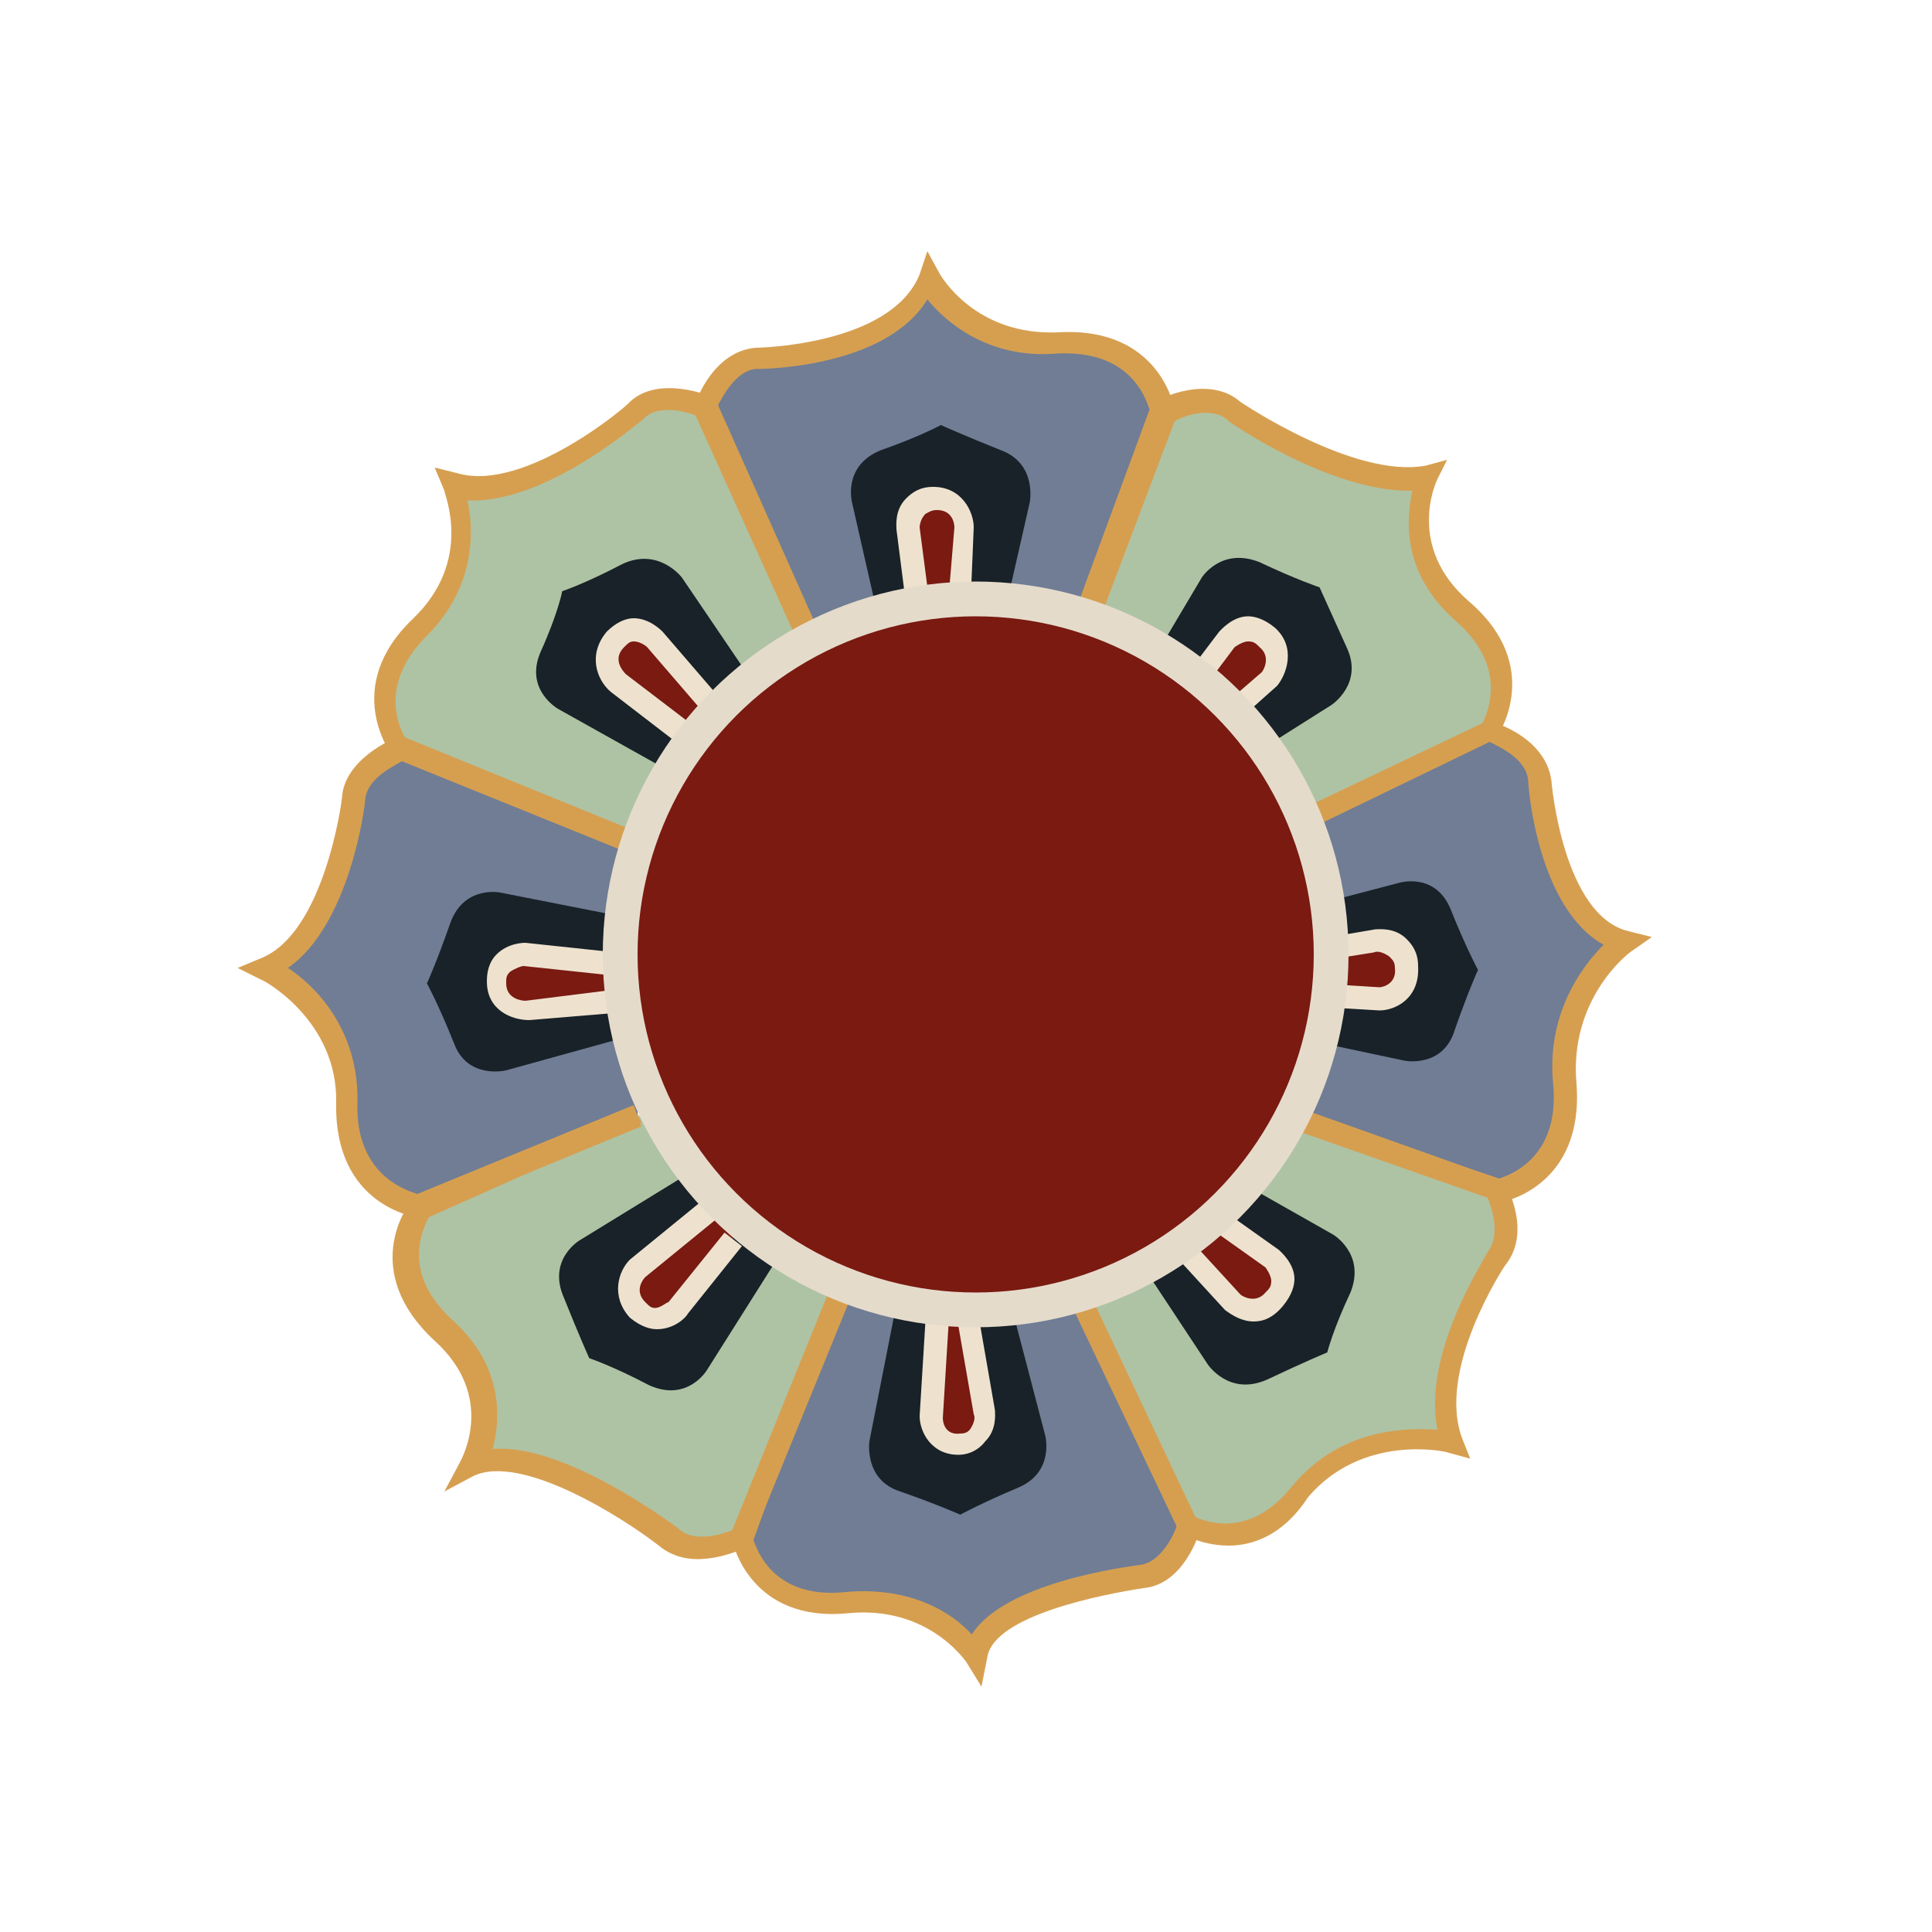 <?xml version="1.0" encoding="utf-8"?>
<!-- Generator: Adobe Illustrator 19.0.0, SVG Export Plug-In . SVG Version: 6.00 Build 0)  -->
<svg version="1.1" id="Layer_1" xmlns="http://www.w3.org/2000/svg" xmlns:xlink="http://www.w3.org/1999/xlink" x="0px" y="0px"
	 viewBox="0 0 100 100" style="enable-background:new 0 0 100 100;" xml:space="preserve">
<style type="text/css">
	.st0{fill:#707D95;}
	.st1{fill:#D69F50;}
	.st2{fill:#182228;}
	.st3{fill:#7A1A11;}
	.st4{fill:#EEE2CF;}
	.st5{fill:#AEC3A4;}
	.st6{fill:#E5DBCB;}
</style>
<g id="XMLID_1203_">
	<g id="XMLID_1234_">
		<g id="XMLID_1237_">
			<path id="XMLID_31_" class="st0" d="M42.1,33.8l-5.6-12.6c0,0,0.8-2.4,2.5-2.5c0,0,7.4,0,9-4.2c0,0,2,3.6,6.7,3.3
				s5.4,3.6,5.4,3.6l-4.2,11.5"/>
			<path id="XMLID_32_" class="st1" d="M41.6,34l-5.7-12.8l0.1-0.3c0-0.1,0.9-2.7,3.1-2.9c0.1,0,7-0.1,8.5-3.8l0.4-1.2l0.6,1.1
				c0.1,0.2,1.9,3.3,6.2,3.1c5.3-0.3,6,4,6,4v0.2L56.4,33l-1.1-0.4l4.2-11.4c-0.2-0.6-1-3.1-4.8-2.9c-3.6,0.3-5.8-1.7-6.7-2.8
				c-2.2,3.6-8.7,3.6-8.9,3.6c-1,0.1-1.7,1.4-2,2l5.5,12.4L41.6,34z"/>
		</g>
		<g id="XMLID_1236_">
			<path id="XMLID_42_" class="st2" d="M51.8,32.6l1.5-6.6c0,0,0.4-2-1.5-2.7c-2-0.8-3.1-1.3-3.1-1.3s-1.1,0.6-3.1,1.3
				c-2,0.8-1.5,2.7-1.5,2.7l1.5,6.6"/>
		</g>
		<g id="XMLID_1235_">
			<path id="XMLID_29_" class="st3" d="M47.9,31.9l-0.6-4.7c0,0-0.1-1.5,1.4-1.5s1.5,1.5,1.5,1.5l-0.4,4.8"/>
			<path id="XMLID_30_" class="st4" d="M50.2,32.1L49,32.1l0.4-4.8c0-0.2-0.1-0.9-0.9-0.9c-0.3,0-0.4,0.1-0.6,0.2
				c-0.3,0.3-0.3,0.7-0.3,0.7l0.6,4.6l-1.2,0.2l-0.6-4.7c0-0.2-0.1-1,0.5-1.6c0.3-0.3,0.7-0.6,1.4-0.6c1.5,0,2.1,1.3,2.1,2.1
				L50.2,32.1z"/>
		</g>
	</g>
	<g id="XMLID_1230_">
		<g id="XMLID_1233_">
			<path id="XMLID_27_" class="st5" d="M55.4,34.3l4.8-13c0,0,2.2-1.1,3.6,0c0,0,6.1,4.2,10.1,3.4c0,0-1.9,3.8,1.8,7
				s1.4,6.3,1.4,6.3l-11,5.3"/>
			<path id="XMLID_28_" class="st1" d="M66.3,43.8l-0.5-1l10.9-5.3c0.3-0.6,1.4-3-1.4-5.4c-2.8-2.5-2.5-5.3-2.2-6.7
				c-0.1,0-0.2,0-0.2,0c-4.1,0-9.2-3.5-9.3-3.6c-0.8-0.8-2.3-0.3-2.8,0l-4.8,12.7L55,34l4.8-13.2l0.2-0.1c0.1-0.1,2.6-1.3,4.2,0.1
				c0,0,5.9,4,9.6,3.3l1.1-0.3l-0.5,1c-0.1,0.2-1.6,3.5,1.6,6.3c4,3.4,1.5,7,1.5,7l-0.1,0.1L66.3,43.8z"/>
		</g>
		<g id="XMLID_1232_">
			<path id="XMLID_41_" class="st2" d="M63.2,40.1l5.7-3.6c0,0,1.7-1.1,0.8-3c-0.9-2-1.4-3.1-1.4-3.1s-1.2-0.4-3.1-1.3
				c-2-0.8-3,0.8-3,0.8l-3.5,5.9"/>
		</g>
		<g id="XMLID_1231_">
			<path id="XMLID_25_" class="st3" d="M60.8,36.9l2.8-3.7c0,0,1-1.2,2-0.1c1.1,1,0,2.2,0,2.2l-3.7,3.2"/>
			<path id="XMLID_26_" class="st4" d="M62.4,38.8L61.6,38l3.7-3.2c0.1-0.1,0.5-0.8-0.1-1.3c-0.2-0.2-0.3-0.3-0.6-0.3
				c-0.3,0-0.7,0.3-0.7,0.3l-2.7,3.6l-0.9-0.7l2.8-3.7c0.1-0.1,0.7-0.8,1.5-0.8c0.3,0,0.8,0.1,1.4,0.6c1.1,1,0.6,2.4,0.1,3
				L62.4,38.8z"/>
		</g>
	</g>
	<g id="XMLID_1226_">
		<g id="XMLID_1229_">
			<path id="XMLID_23_" class="st0" d="M64.7,43.9L77.1,38c0,0,2.4,0.8,2.5,2.5c0,0,0.5,7.3,4.4,8.3c0,0-3.6,2.6-3.1,7.4
				c0.4,4.8-3.4,5.5-3.4,5.5l-11.6-3.9"/>
			<path id="XMLID_24_" class="st1" d="M77.6,62.3l-11.8-4l0.3-1.1L77.6,61c0.6-0.2,3.1-1.1,2.8-4.8C80,52.5,81.9,50,83,48.9
				c-3.4-1.9-3.9-8.1-3.9-8.5c-0.1-1.1-1.4-1.7-2-2l-12.2,5.9l-0.5-1l12.6-6l0.3,0.1c0.1,0,2.7,0.8,3,3c0,0.1,0.6,7,4,7.8l1.2,0.3
				l-1,0.7c-0.2,0.1-3.3,2.5-2.9,6.9c0.4,5.3-3.8,6.1-3.8,6.1L77.6,62.3z"/>
		</g>
		<g id="XMLID_1228_">
			<path id="XMLID_40_" class="st2" d="M66.1,53.5l6.6,1.4c0,0,2,0.4,2.6-1.6c0.7-2,1.2-3.1,1.2-3.1s-0.6-1.1-1.4-3.1
				s-2.7-1.4-2.7-1.4l-6.5,1.7"/>
		</g>
		<g id="XMLID_1227_">
			<path id="XMLID_21_" class="st3" d="M66.6,49.5l4.6-0.8c0,0,1.5-0.2,1.6,1.4c0,1.5-1.5,1.6-1.5,1.6l-4.8-0.3"/>
			<path id="XMLID_22_" class="st4" d="M71.4,52.3L66.4,52l0.1-1.2l4.9,0.3c0.2,0,0.9-0.2,0.8-1c0-0.3-0.1-0.4-0.3-0.6
				c-0.3-0.2-0.6-0.3-0.8-0.2L66.7,50l-0.2-1.1l4.7-0.8c0.2,0,1-0.1,1.6,0.5c0.3,0.3,0.6,0.7,0.6,1.4C73.5,51.7,72.2,52.3,71.4,52.3
				z"/>
		</g>
	</g>
	<g id="XMLID_1222_">
		<g id="XMLID_1225_">
			<path id="XMLID_19_" class="st5" d="M64.6,57.1l13.1,4.6c0,0,1.2,2.2,0.1,3.6c0,0-3.7,5.7-2.3,9.5c0,0-4.8-1.2-7.8,2.5
				c-3.1,3.6-6.3,1.5-6.3,1.5l-5.5-10.9"/>
			<path id="XMLID_20_" class="st1" d="M63.6,80c-1.5,0-2.6-0.7-2.6-0.7l-0.2-0.1l-0.1-0.2l-5.5-10.9l1-0.5l5.4,10.8
				c0.6,0.3,3,1.4,5.3-1.5c2.5-3,5.9-3,7.5-2.9c-0.8-4,2.5-8.9,2.6-9.2c0.7-0.9,0.2-2.3,0-2.8l-12.8-4.5l0.4-1.1l13.2,4.7l0.1,0.2
				c0.1,0.1,1.4,2.5,0,4.2c0,0-3.6,5.4-2.2,9l0.4,1l-1.1-0.3c-0.2-0.1-4.5-1-7.3,2.3C66.4,79.5,64.8,80,63.6,80z"/>
		</g>
		<g id="XMLID_1224_">
			<path id="XMLID_39_" class="st2" d="M58.8,65l3.7,5.6c0,0,1.1,1.7,3.1,0.8c1.9-0.9,3.1-1.4,3.1-1.4s0.3-1.2,1.2-3.1
				c0.8-2-0.9-3-0.9-3L63,60.5"/>
		</g>
		<g id="XMLID_1223_">
			<path id="XMLID_17_" class="st3" d="M62,62.5l3.8,2.7c0,0,1.2,1,0.2,2s-2.2,0.1-2.2,0.1l-3.3-3.6"/>
			<path id="XMLID_18_" class="st4" d="M64.9,68.4c-0.6,0-1.1-0.3-1.5-0.6l-3.3-3.6l0.8-0.8l3.3,3.6c0.1,0.1,0.8,0.5,1.3-0.1
				c0.2-0.2,0.3-0.3,0.3-0.6c0-0.3-0.3-0.7-0.3-0.7l-3.8-2.7l0.7-0.9l3.8,2.7c0.1,0.1,0.8,0.7,0.8,1.5c0,0.3-0.1,0.8-0.6,1.4
				C65.9,68.2,65.4,68.4,64.9,68.4z"/>
		</g>
	</g>
	<g id="XMLID_1218_">
		<g id="XMLID_1221_">
			<path id="XMLID_15_" class="st0" d="M55.7,66.5L61.5,79c0,0-0.7,2.4-2.5,2.6c0,0-8.1,0.8-8.7,4.1c0,0-2-3.2-6.7-2.7
				c-4.7,0.4-5.4-3.3-5.4-3.3l4.9-13.6"/>
			<path id="XMLID_16_" class="st1" d="M50.8,87.3L50,86c-0.1-0.1-2-2.9-6.1-2.5c-5.1,0.5-6-3.7-6-3.8v-0.2l4.9-13.7l1.1,0.4
				L39,79.7c0.2,0.6,1.1,3.1,4.8,2.7c3.5-0.3,5.6,1.2,6.5,2.2c1.7-2.7,8-3.5,8.7-3.6c1-0.1,1.7-1.4,1.9-2l-5.8-12.2l1-0.5L62.1,79
				v0.2c0,0.1-0.8,2.8-2.9,3c-2,0.3-7.8,1.4-8.1,3.6L50.8,87.3z"/>
		</g>
		<g id="XMLID_1220_">
			<path id="XMLID_38_" class="st2" d="M46.3,68l-1.3,6.6c0,0-0.3,2,1.6,2.6c2,0.7,3.1,1.2,3.1,1.2s1.1-0.6,3-1.4
				c1.9-0.8,1.4-2.7,1.4-2.7l-1.7-6.5"/>
		</g>
		<g id="XMLID_1219_">
			<path id="XMLID_13_" class="st3" d="M50.1,68.5l0.8,4.6c0,0,0.2,1.5-1.4,1.6c-1.4,0.1-1.5-1.4-1.5-1.4l0.3-4.9"/>
			<path id="XMLID_14_" class="st4" d="M49.6,75.3c-1.4,0-2-1.2-2-2l0.3-4.9l1.2,0.1l-0.3,4.9c0,0.2,0.1,0.9,0.9,0.8
				c0.3,0,0.4-0.1,0.5-0.2c0.2-0.3,0.3-0.6,0.2-0.8l-0.8-4.6l1.1-0.2l0.8,4.6c0,0.2,0.1,1-0.5,1.6C50.7,75,50.2,75.3,49.6,75.3
				C49.6,75.3,49.6,75.3,49.6,75.3z"/>
		</g>
	</g>
	<g id="XMLID_1214_">
		<g id="XMLID_1217_">
			<path id="XMLID_11_" class="st5" d="M43.3,66.8l-5.2,12.8c0,0-2.3,1.1-3.6-0.1c0,0-6.9-5.2-10.2-3.6c0,0,2.2-3.7-1.4-7
				s-1.3-6.4-1.3-6.4l11.2-5"/>
			<path id="XMLID_12_" class="st1" d="M36.1,80.7c-0.7,0-1.4-0.2-2-0.7c-1.8-1.4-7.1-4.8-9.6-3.6L23,77.2l0.8-1.5
				c0.1-0.2,1.9-3.4-1.3-6.3c-3.9-3.6-1.4-7-1.3-7.1l0.1-0.1l11.4-5.1l0.5,1l-11,4.9c-0.3,0.6-1.5,2.9,1.3,5.4
				c2.6,2.4,2.4,5.1,2,6.6c3.6-0.3,8.9,3.6,9.6,4.1c0.8,0.8,2.3,0.3,2.8,0.1l5.1-12.6l1.1,0.4l-5.3,13l-0.2,0.1
				C38.4,80.2,37.3,80.7,36.1,80.7z"/>
		</g>
		<g id="XMLID_1216_">
			<path id="XMLID_37_" class="st2" d="M35.7,60.7L30,64.2c0,0-1.7,1-0.8,3c0.8,2,1.3,3.1,1.3,3.1s1.2,0.4,3.1,1.4
				c2,0.9,3-0.8,3-0.8l3.6-5.7"/>
		</g>
		<g id="XMLID_1215_">
			<path id="XMLID_9_" class="st3" d="M38,64l-2.9,3.6c0,0-1,1.1-2,0.1c-1-1.1,0-2.2,0-2.2l3.8-3.1"/>
			<path id="XMLID_10_" class="st4" d="M34,68.8c-0.3,0-0.8-0.1-1.4-0.6c-1-1.1-0.6-2.4,0-3l3.8-3.1l0.8,0.9l-3.8,3.1
				c-0.1,0.1-0.6,0.7,0,1.3c0.2,0.2,0.3,0.3,0.5,0.3l0,0c0.3,0,0.6-0.3,0.7-0.3l2.9-3.6l0.9,0.7L35.6,68
				C35.5,68.2,34.9,68.8,34,68.8L34,68.8z"/>
		</g>
	</g>
	<g id="XMLID_1210_">
		<g id="XMLID_1213_">
			<path id="XMLID_7_" class="st5" d="M42.1,33.8l-5.6-12.6c0,0-2.3-1-3.6,0.3c0,0-5.6,4.9-9.5,3.8c0,0,1.7,3.9-1.7,7.2
				s-1,6.4-1,6.4l11.4,4.6"/>
			<path id="XMLID_8_" class="st1" d="M31.9,43.9l-11.5-4.7l-0.1-0.1c0,0-2.7-3.5,1.1-7.1c3.1-3,1.6-6.4,1.6-6.6l-0.5-1.2l1.2,0.3
				c3.5,1,8.9-3.6,8.9-3.7c1.5-1.4,4.1-0.3,4.2-0.3l0.2,0.1l5.7,12.8l-1.1,0.5L36,21.5c-0.5-0.2-2-0.6-2.7,0.2
				c-0.3,0.2-5.1,4.4-9.1,4.2c0.3,1.4,0.5,4.4-2.1,7c-2.6,2.6-1.4,4.9-1,5.5l11.2,4.6L31.9,43.9z"/>
		</g>
		<g id="XMLID_1212_">
			<path id="XMLID_36_" class="st2" d="M34.8,40l-5.9-3.3c0,0-1.8-1-0.9-3s1.1-3.1,1.1-3.1s1.2-0.4,3.1-1.4c1.9-0.9,3.1,0.7,3.1,0.7
				l3.8,5.6"/>
		</g>
		<g id="XMLID_1211_">
			<path id="XMLID_5_" class="st3" d="M36.9,36.7l-3-3.6c0,0-1.1-1.1-2,0c-1,1.1,0.1,2.2,0.1,2.2l3.9,3"/>
			<path id="XMLID_6_" class="st4" d="M35.5,38.8l-3.9-3c-0.7-0.6-1.2-1.9-0.2-3.1c0.5-0.5,1-0.7,1.4-0.7c0.8,0,1.4,0.6,1.5,0.7
				l3.1,3.6l-0.8,0.8l-3.1-3.6c-0.1-0.1-0.4-0.3-0.7-0.3c-0.2,0-0.3,0.1-0.5,0.3c-0.6,0.6-0.1,1.2,0.1,1.4l3.8,2.9L35.5,38.8z"/>
		</g>
	</g>
	<g id="XMLID_1206_">
		<g id="XMLID_1209_">
			<path id="XMLID_3_" class="st0" d="M33.5,43.9l-12.8-5.2c0,0-2.4,0.8-2.5,2.6c0,0-0.8,7.4-4.5,8.7c0,0,4.3,2.2,4.2,7
				c-0.1,4.8,3.7,5.3,3.7,5.3l11.4-4.6"/>
			<path id="XMLID_4_" class="st1" d="M21.8,63h-0.2c-0.1,0-4.3-0.6-4.2-5.9c0.1-4.3-3.8-6.4-3.9-6.4l-1.2-0.6l1.2-0.5
				c3.3-1.3,4.2-8.2,4.2-8.3c0.1-2,2.7-3.1,2.8-3.1l0.3-0.1l13,5.3l-0.4,1.1l-12.6-5.1c-0.5,0.3-1.8,0.9-1.9,2c0,0.3-0.8,6.5-4,8.7
				c1.4,0.9,3.7,3.2,3.6,7c-0.1,3.7,2.5,4.5,3.1,4.7l11.2-4.6l0.4,1.1L21.8,63z"/>
		</g>
		<g id="XMLID_1208_">
			<path id="XMLID_35_" class="st2" d="M32.7,53.6l-6.5,1.8c0,0-2,0.5-2.7-1.4c-0.8-2-1.4-3.1-1.4-3.1s0.5-1.1,1.2-3.1
				c0.7-2,2.6-1.6,2.6-1.6l6.6,1.3"/>
		</g>
		<g id="XMLID_1207_">
			<path id="XMLID_1_" class="st3" d="M31.9,49.7l-4.7-0.5c0,0-1.5,0-1.4,1.4s1.6,1.4,1.6,1.4l4.8-0.6"/>
			<path id="XMLID_2_" class="st4" d="M27.4,52.8c-0.9,0-2.2-0.5-2.2-2c0-0.8,0.3-1.2,0.5-1.4c0.6-0.6,1.4-0.6,1.5-0.6l4.7,0.5
				l-0.1,1.2l-4.7-0.5c-0.1,0-0.4,0.1-0.7,0.3c-0.2,0.2-0.2,0.3-0.2,0.6c0,0.8,0.8,0.9,1,0.9l0,0l4.8-0.6l0.2,1.2L27.4,52.8
				L27.4,52.8z"/>
		</g>
	</g>
	<g id="XMLID_1205_">
		<circle id="XMLID_34_" class="st6" cx="50.5" cy="49.4" r="19.3"/>
	</g>
	<g id="XMLID_1204_">
		<circle id="XMLID_33_" class="st3" cx="50.5" cy="49.4" r="17.5"/>
	</g>
</g>
</svg>
